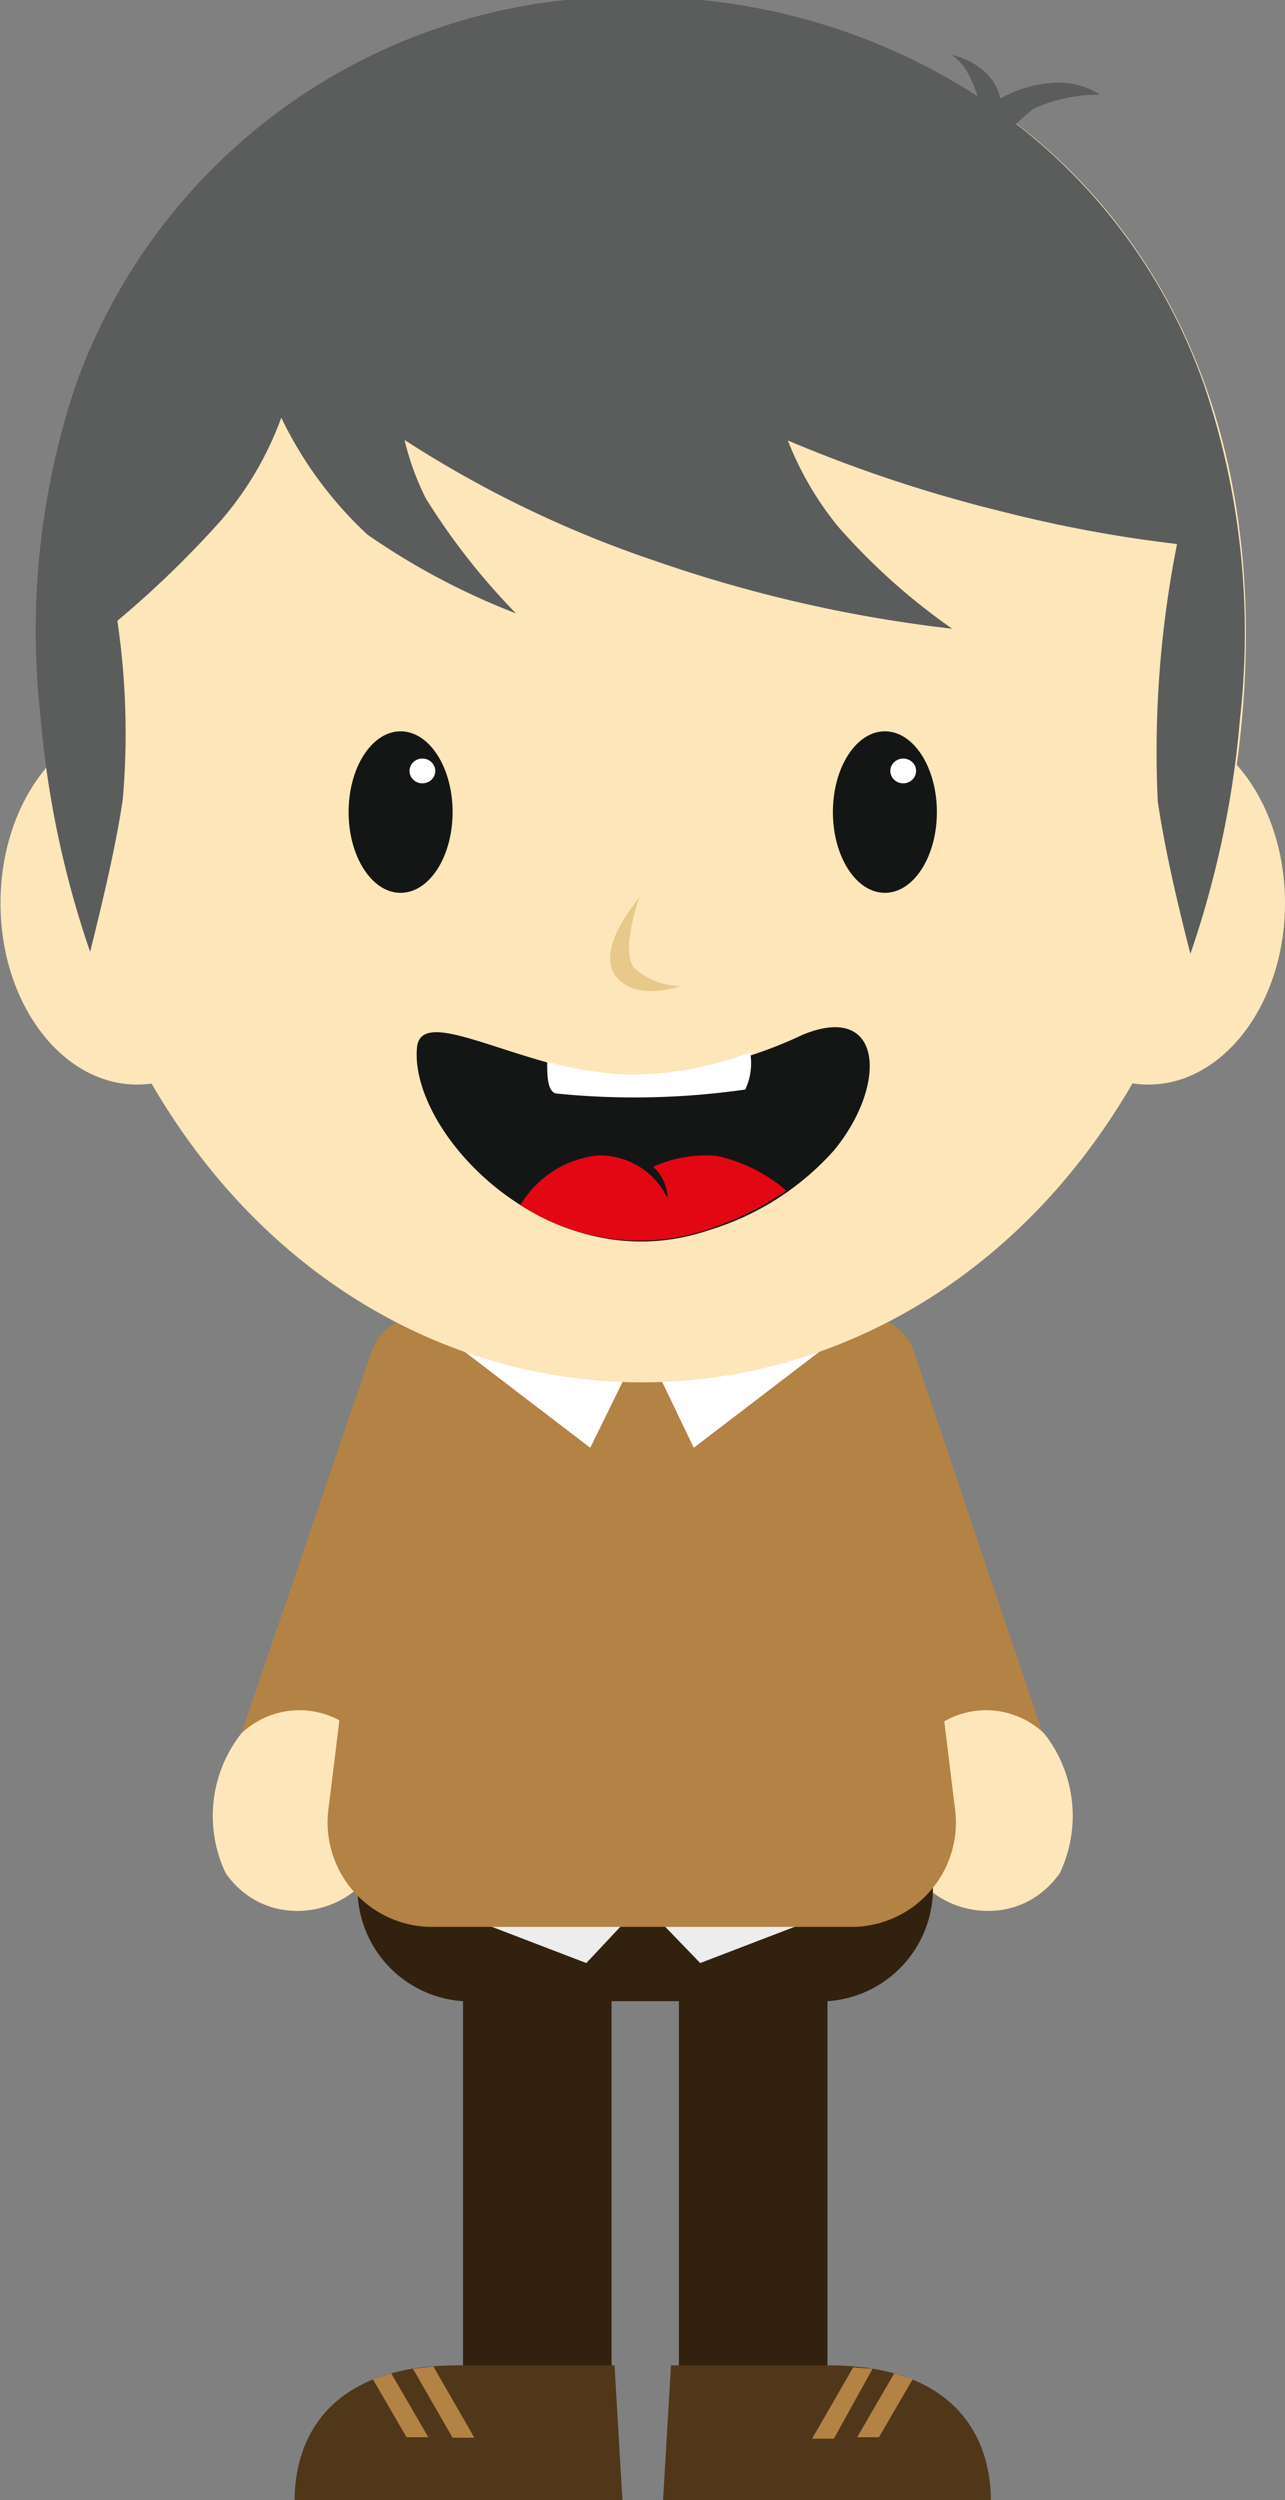 <svg xmlns="http://www.w3.org/2000/svg" viewBox="0 0 25.95 50.46"><rect x="0" y="0" width="25.95" height="50.46" fill="#808080" stroke="none"/><defs><style>.cls-1{fill:#b38245;}.cls-1,.cls-12,.cls-2,.cls-3,.cls-4,.cls-5,.cls-6,.cls-7,.cls-8,.cls-9{fill-rule:evenodd;}.cls-2{fill:#fde6b9;}.cls-3{fill:#32210e;}.cls-4{fill:#51371a;}.cls-5{fill:#ededed;}.cls-11,.cls-6{fill:#fff;}.cls-10,.cls-7{fill:#131615;}.cls-8{fill:#e30613;}.cls-9{fill:#e8c88b;}.cls-12{fill:#5b5c5c;}</style></defs><title>me</title><g id="Layer_1" data-name="Layer 1"><path class="cls-1" d="M302.33,465.43h0a1,1,0,0,1,1.29.64l2.63,7.79a1,1,0,0,1-.64,1.29h0a1,1,0,0,1-1.29-.64l-2.63-7.79A1,1,0,0,1,302.33,465.43Z" transform="translate(-285.16 -438.78)"/><path class="cls-2" d="M306.56,476.59a2.69,2.69,0,0,0-.31-2.82,1.7,1.7,0,0,0-2-.26c-.65.34-1.28,1.42-.37,1.64l-.2.31C302.81,476.93,305.39,478.22,306.56,476.59Z" transform="translate(-285.16 -438.78)"/><path class="cls-1" d="M293.95,465.43h0a1,1,0,0,0-1.29.64L290,473.86a1,1,0,0,0,.64,1.29h0a1,1,0,0,0,1.29-.64l2.63-7.79A1,1,0,0,0,293.95,465.43Z" transform="translate(-285.16 -438.78)"/><path class="cls-2" d="M289.72,476.59a2.69,2.69,0,0,1,.31-2.82,1.7,1.7,0,0,1,2-.26c.65.34,1.28,1.42.37,1.64l.2.31C293.47,476.93,290.88,478.22,289.72,476.59Z" transform="translate(-285.16 -438.78)"/><path class="cls-3" d="M294.57,474.63h7.14A2.28,2.28,0,0,1,304,476.9h0a2.28,2.28,0,0,1-2.13,2.27v9.74h-3v-9.74h-1.36v9.74h-3v-9.74a2.28,2.28,0,0,1-2.13-2.27h0A2.28,2.28,0,0,1,294.57,474.63Z" transform="translate(-285.16 -438.78)"/><path class="cls-4" d="M294.38,486.52h3.19l.16,2.72h-6.62C291.11,488,291.8,486.52,294.38,486.52Z" transform="translate(-285.16 -438.78)"/><path class="cls-4" d="M301.9,486.52h-3.19l-.16,2.72h6.62C305.17,488,304.47,486.52,301.9,486.52Z" transform="translate(-285.16 -438.78)"/><path class="cls-1" d="M293.06,486.68l.75,1.29h-.44l-.68-1.17.37-.12Zm.44-.09.8,1.39h.44l-.83-1.44Z" transform="translate(-285.16 -438.78)"/><path class="cls-1" d="M303.22,486.68l-.75,1.29h.44l.68-1.17-.37-.12Zm-.44-.09L302,488h-.44l.83-1.44Z" transform="translate(-285.16 -438.78)"/><path class="cls-5" d="M298.08,477.25,297,478.4l-3-1.15Zm.11,0,1.11,1.15,3-1.15Z" transform="translate(-285.16 -438.78)"/><path class="cls-1" d="M295.57,464.66h5.14a2.84,2.84,0,0,1,2.73,2.43l1,8.15a2.11,2.11,0,0,1-2.13,2.43h-8.38a2.11,2.11,0,0,1-2.13-2.43l1-8.15A2.84,2.84,0,0,1,295.57,464.66Z" transform="translate(-285.16 -438.78)"/><path class="cls-6" d="M298.14,465.84,297.08,468l-3.39-2.59a2.76,2.76,0,0,1,1.87-.78h.13l2.43,1.18,1.05,2.19,3.39-2.59a2.76,2.76,0,0,0-1.87-.78h-.13Z" transform="translate(-285.16 -438.78)"/><path class="cls-2" d="M308.35,453.35c1.53,0,2.76,1.64,2.76,3.66s-1.24,3.66-2.76,3.66-2.76-1.64-2.76-3.66,1.24-3.66,2.76-3.66Zm-20.42,0c-1.53,0-2.76,1.64-2.76,3.66s1.24,3.66,2.76,3.66,2.76-1.64,2.76-3.66S289.45,453.35,287.93,453.35Z" transform="translate(-285.16 -438.78)"/><path class="cls-2" d="M286,453.31c-.91-9.69,5.6-14.53,12.12-14.53s13,4.84,12.12,14.53c-.84,8.91-6.48,13.37-12.12,13.37S286.86,462.22,286,453.31Z" transform="translate(-285.16 -438.78)"/><path class="cls-7" d="M293.58,459.93c-.15,1.74,2.71,4.76,5.89,3.68A5.52,5.52,0,0,0,302,462c1.09-1.32,1-3-.62-2.34a9,9,0,0,1-3.53.86C295.72,460.4,293.66,459,293.58,459.93Z" transform="translate(-285.16 -438.78)"/><path class="cls-8" d="M295.67,463.1a2.08,2.08,0,0,1,1.55-1,1.52,1.52,0,0,1,1.42.86.88.88,0,0,0-.29-.63,2.53,2.53,0,0,1,1.29-.22,3.2,3.2,0,0,1,1.4.7,6.32,6.32,0,0,1-1.57.78A4.38,4.38,0,0,1,295.67,463.1Z" transform="translate(-285.16 -438.78)"/><path class="cls-6" d="M296.21,460.21c0,.26,0,.6.18.64a15.77,15.77,0,0,0,3.82-.08,1.26,1.26,0,0,0,.1-.75,7,7,0,0,1-2.46.45A7.55,7.55,0,0,1,296.21,460.21Z" transform="translate(-285.16 -438.78)"/><path class="cls-9" d="M298.07,456.9s-.88,1-.49,1.56,1.32.22,1.32.22a1.4,1.4,0,0,1-.94-.37C297.69,457.95,298.07,456.9,298.07,456.9Z" transform="translate(-285.16 -438.78)"/><ellipse class="cls-10" cx="17.87" cy="16.39" rx="1.05" ry="1.63"/><ellipse class="cls-10" cx="8.09" cy="16.39" rx="1.05" ry="1.63"/><ellipse class="cls-11" cx="8.53" cy="15.56" rx="0.26" ry="0.25"/><ellipse class="cls-11" cx="18.24" cy="15.56" rx="0.26" ry="0.25"/><path class="cls-12" d="M287.53,451.31a20.24,20.24,0,0,0,2.07-2,6.62,6.62,0,0,0,1.24-2.1,7.89,7.89,0,0,0,1.74,2.36,14.25,14.25,0,0,0,3,1.59,13.55,13.55,0,0,1-1.82-2.32,5.38,5.38,0,0,1-.43-1.18,22.51,22.51,0,0,0,5.06,2.44,27.91,27.91,0,0,0,6,1.37,12.76,12.76,0,0,1-2.32-2.08,6.48,6.48,0,0,1-1-1.72,28.38,28.38,0,0,0,4.35,1.44,26.86,26.86,0,0,0,3.51.65,21.47,21.47,0,0,0-.39,5.19c.13.89.38,2,.66,3.08a19.64,19.64,0,0,0,1-4.73,15.6,15.6,0,0,0-.71-6.71h0a11.43,11.43,0,0,0-3.81-5.31,4.49,4.49,0,0,1,.36-.31,3.25,3.25,0,0,1,1.33-.28,1.51,1.51,0,0,0-.91-.24,2.47,2.47,0,0,0-1.1.32,1,1,0,0,0-.25-.48,1.41,1.41,0,0,0-.73-.4,1,1,0,0,1,.28.29,2.32,2.32,0,0,1,.24.54,12.58,12.58,0,0,0-6.81-2,11.81,11.81,0,0,0-11.4,7.83h0a15.6,15.6,0,0,0-.71,6.71,19.65,19.65,0,0,0,1,4.73c.27-1.08.53-2.19.66-3.08A15.49,15.49,0,0,0,287.53,451.31Z" transform="translate(-285.16 -438.78)"/></g></svg>